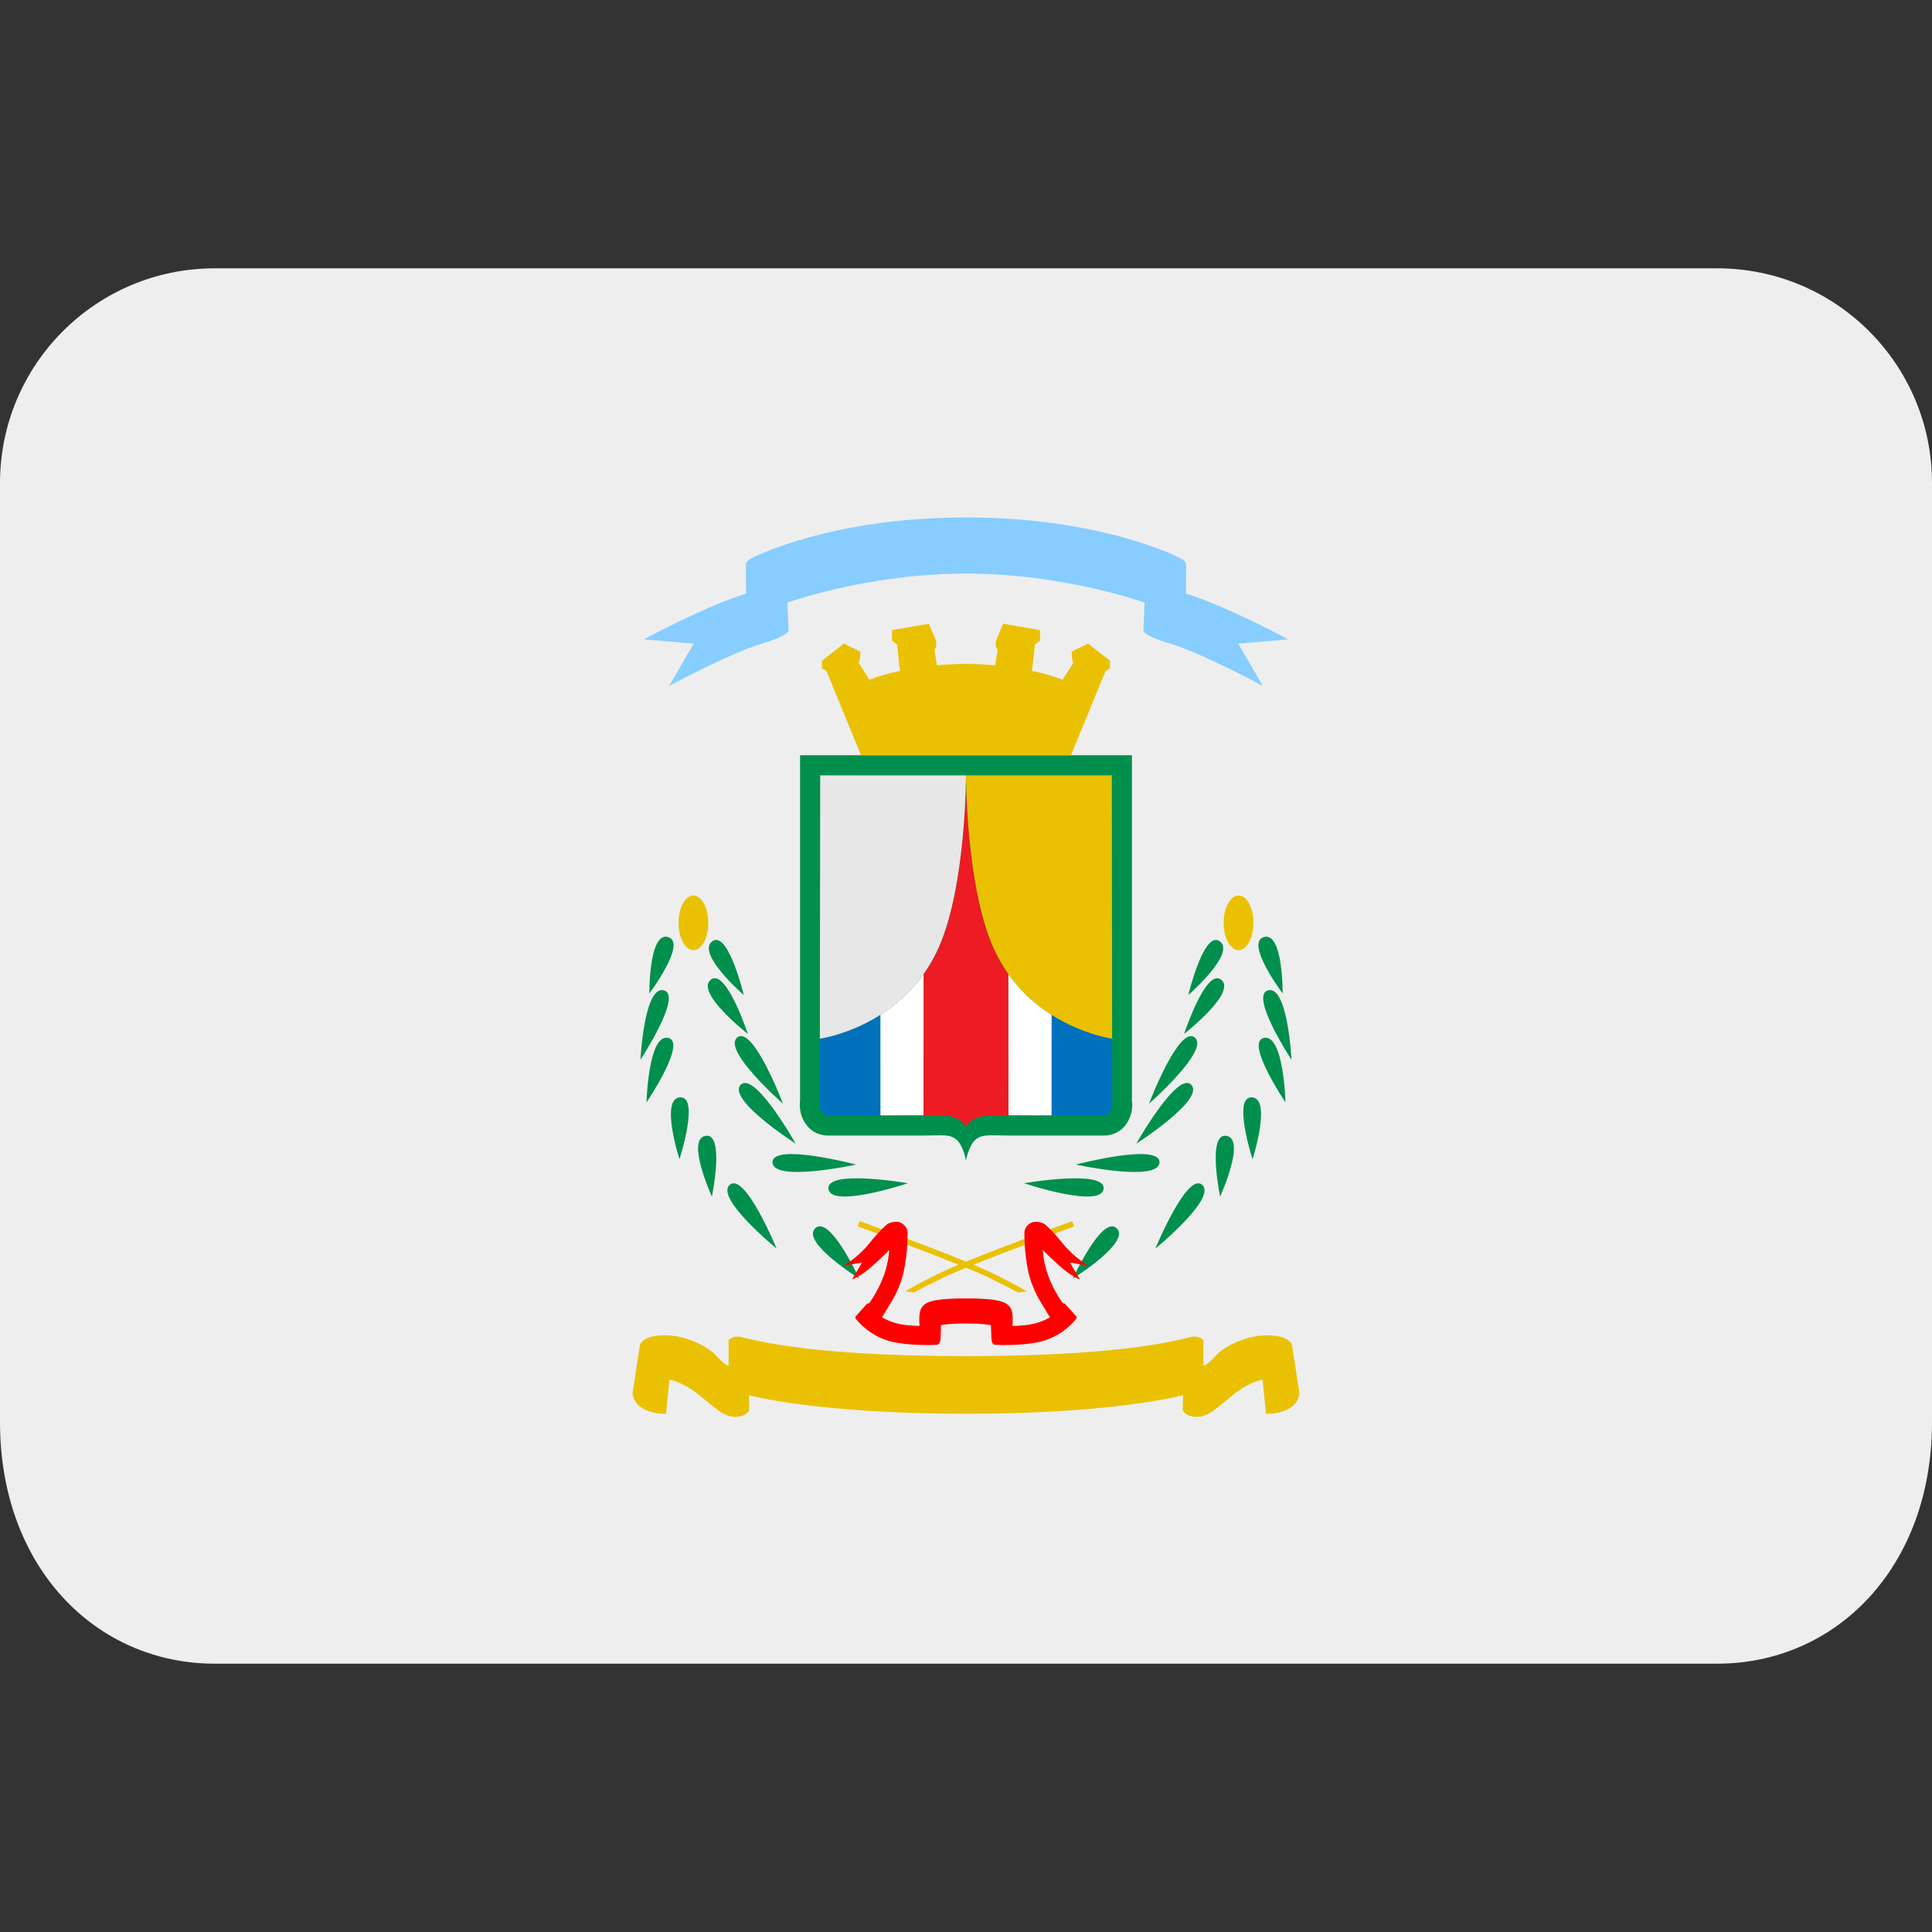 <svg xmlns:dc="http://purl.org/dc/elements/1.1/" xmlns:cc="http://creativecommons.org/ns#" xmlns:rdf="http://www.w3.org/1999/02/22-rdf-syntax-ns#" xmlns:svg="http://www.w3.org/2000/svg" xmlns="http://www.w3.org/2000/svg" viewBox="0 0 45 45" style="enable-background:new 0 0 45 45;" xml:space="preserve" version="1.1" id="svg2"><rect x="0" y="0" width="45" height="45" fill="#333333" stroke="none"/><defs id="defs6"><clipPath id="clipPath16" clipPathUnits="userSpaceOnUse"><path id="path18" d="M 0,36 36,36 36,0 0,0 0,36 Z"/></clipPath></defs><g transform="matrix(1.25,0,0,-1.25,0,45)" id="g10"><g id="g12"><g xmlns="http://www.w3.org/2000/svg" clip-path="url(#clipPath16)" id="g14"><g id="g30"><path id="path20" style="fill:#eeeeee;fill-opacity:1;fill-rule:nonzero;stroke:none" d="m 32,5 c 2.209,0 4,1.791 4,4.5 L 36,27 c 0,2.209 -1.791,4 -4,4 L 4,31 C 1.792,31 0.002,29.211 0,27.003 L 0,9.496 C 0.002,6.789 1.792,5 4,5 l 28,0 z"/></g><g id="g34"><path id="path30" style="fill:#eac102;fill-opacity:1;fill-rule:nonzero;stroke:none" d="m 17.861,12.434 c -0.767,0.31 -1.879,0.714 -1.879,0.714 l 0.041,0.097 c 0,0 1.201,-0.436 1.978,-0.754 0.777,0.318 1.975,0.754 1.975,0.754 l 0.041,-0.097 c 0,0 -1.11,-0.405 -1.877,-0.714 0.141,-0.06 0.263,-0.114 0.351,-0.157 0.499,-0.244 0.64,-0.341 0.64,-0.341 l -0.165,-0.019 c 0,0 -0.104,0.061 -0.54,0.275 -0.102,0.05 -0.251,0.114 -0.426,0.186 -0.176,-0.072 -0.325,-0.136 -0.427,-0.186 -0.436,-0.214 -0.541,-0.275 -0.541,-0.275 l -0.164,0.019 c 0,0 0.142,0.097 0.64,0.341 0.089,0.044 0.211,0.097 0.353,0.157"/><path id="path31" style="fill:#008f4c;fill-opacity:1;fill-rule:nonzero;stroke:none" d="m 21.41,15.434 c 0,0 1.145,1.004 0.851,1.235 -0.294,0.232 -0.851,-1.235 -0.851,-1.235"/><path id="path32" style="fill:#008f4c;fill-opacity:1;fill-rule:nonzero;stroke:none" d="m 23.953,15.459 c 0,0 -0.031,1.272 -0.399,1.202 -0.368,-0.069 0.399,-1.202 0.399,-1.202"/><path id="path33" style="fill:#008f4c;fill-opacity:1;fill-rule:nonzero;stroke:none" d="m 24.065,16.253 c 0,0 -0.067,1.379 -0.432,1.295 -0.364,-0.084 0.432,-1.295 0.432,-1.295"/><path id="path34" style="fill:#008f4c;fill-opacity:1;fill-rule:nonzero;stroke:none" d="m 23.9,17.488 c 0,0 0.01,1.157 -0.35,1.051 -0.358,-0.106 0.35,-1.051 0.35,-1.051"/><path id="path35" style="fill:#008f4c;fill-opacity:1;fill-rule:nonzero;stroke:none" d="m 23.339,14.4 c 0,0 0.364,1.126 -0.009,1.152 -0.373,0.027 0.009,-1.152 0.009,-1.152"/><path id="path36" style="fill:#008f4c;fill-opacity:1;fill-rule:nonzero;stroke:none" d="m 22.735,13.704 c 0,0 0.488,1.066 0.12,1.131 -0.369,0.063 -0.12,-1.131 -0.12,-1.131"/><path id="path37" style="fill:#008f4c;fill-opacity:1;fill-rule:nonzero;stroke:none" d="m 21.174,14.69 c 0,0 1.282,0.822 1.025,1.095 -0.255,0.272 -1.025,-1.095 -1.025,-1.095"/><path id="path38" style="fill:#008f4c;fill-opacity:1;fill-rule:nonzero;stroke:none" d="m 20.047,14.3 c 0,0 1.543,-0.335 1.558,0.039 0.014,0.374 -1.558,-0.039 -1.558,-0.039"/><path id="path39" style="fill:#008f4c;fill-opacity:1;fill-rule:nonzero;stroke:none" d="m 19.082,13.952 c 0,0 1.434,-0.478 1.481,-0.106 0.048,0.371 -1.481,0.106 -1.481,0.106"/><path id="path40" style="fill:#008f4c;fill-opacity:1;fill-rule:nonzero;stroke:none" d="m 19.991,12.176 c 0,0 1.088,0.678 0.817,0.937 -0.269,0.259 -0.817,-0.937 -0.817,-0.937"/><path id="path41" style="fill:#008f4c;fill-opacity:1;fill-rule:nonzero;stroke:none" d="m 21.529,12.735 c 0,0 1.153,0.941 0.872,1.187 -0.281,0.248 -0.872,-1.187 -0.872,-1.187"/><path id="path42" style="fill:#008f4c;fill-opacity:1;fill-rule:nonzero;stroke:none" d="m 22.064,16.735 c 0,0 0.98,0.763 0.696,1.006 -0.284,0.244 -0.696,-1.006 -0.696,-1.006"/><path id="path43" style="fill:#008f4c;fill-opacity:1;fill-rule:nonzero;stroke:none" d="m 22.142,17.459 c 0,0 0.887,0.771 0.59,0.999 -0.297,0.227 -0.59,-0.999 -0.59,-0.999"/><path id="path44" style="fill:#008f4c;fill-opacity:1;fill-rule:nonzero;stroke:none" d="m 14.59,15.434 c 0,0 -1.145,1.004 -0.851,1.235 0.294,0.232 0.851,-1.235 0.851,-1.235"/><path id="path45" style="fill:#008f4c;fill-opacity:1;fill-rule:nonzero;stroke:none" d="m 12.047,15.459 c 0,0 0.032,1.272 0.399,1.202 0.368,-0.069 -0.399,-1.202 -0.399,-1.202"/><path id="path46" style="fill:#008f4c;fill-opacity:1;fill-rule:nonzero;stroke:none" d="m 11.934,16.253 c 0,0 0.067,1.379 0.432,1.295 0.365,-0.084 -0.432,-1.295 -0.432,-1.295"/><path id="path47" style="fill:#008f4c;fill-opacity:1;fill-rule:nonzero;stroke:none" d="m 12.1,17.488 c 0,0 -0.01,1.157 0.349,1.051 0.359,-0.106 -0.349,-1.051 -0.349,-1.051"/><path id="path48" style="fill:#008f4c;fill-opacity:1;fill-rule:nonzero;stroke:none" d="m 12.661,14.4 c 0,0 -0.365,1.126 0.009,1.152 0.373,0.027 -0.009,-1.152 -0.009,-1.152"/><path id="path49" style="fill:#008f4c;fill-opacity:1;fill-rule:nonzero;stroke:none" d="m 13.265,13.704 c 0,0 -0.488,1.066 -0.12,1.131 0.369,0.063 0.12,-1.131 0.12,-1.131"/><path id="path50" style="fill:#008f4c;fill-opacity:1;fill-rule:nonzero;stroke:none" d="m 14.826,14.69 c 0,0 -1.282,0.822 -1.025,1.095 0.256,0.272 1.025,-1.095 1.025,-1.095"/><path id="path51" style="fill:#008f4c;fill-opacity:1;fill-rule:nonzero;stroke:none" d="m 15.953,14.3 c 0,0 -1.543,-0.335 -1.558,0.039 -0.014,0.374 1.558,-0.039 1.558,-0.039"/><path id="path52" style="fill:#008f4c;fill-opacity:1;fill-rule:nonzero;stroke:none" d="m 16.918,13.952 c 0,0 -1.433,-0.478 -1.481,-0.106 -0.047,0.371 1.481,0.106 1.481,0.106"/><path id="path53" style="fill:#008f4c;fill-opacity:1;fill-rule:nonzero;stroke:none" d="m 16.009,12.176 c 0,0 -1.088,0.678 -0.818,0.937 0.27,0.259 0.818,-0.937 0.818,-0.937"/><path id="path54" style="fill:#008f4c;fill-opacity:1;fill-rule:nonzero;stroke:none" d="m 14.471,12.735 c 0,0 -1.154,0.941 -0.873,1.187 0.282,0.248 0.873,-1.187 0.873,-1.187"/><path id="path55" style="fill:#008f4c;fill-opacity:1;fill-rule:nonzero;stroke:none" d="m 13.935,16.735 c 0,0 -0.979,0.763 -0.695,1.006 0.284,0.244 0.695,-1.006 0.695,-1.006"/><path id="path56" style="fill:#008f4c;fill-opacity:1;fill-rule:nonzero;stroke:none" d="m 13.859,17.459 c 0,0 -0.888,0.771 -0.59,0.999 0.297,0.227 0.59,-0.999 0.59,-0.999"/><path id="path57" style="fill:#eac102;fill-opacity:1;fill-rule:nonzero;stroke:none" d="m 23.356,18.804 c 0,-0.281 -0.124,-0.51 -0.277,-0.51 -0.154,0 -0.278,0.229 -0.278,0.51 0,0.282 0.124,0.51 0.278,0.51 0.153,0 0.277,-0.228 0.277,-0.51"/><path id="path58" style="fill:#eac102;fill-opacity:1;fill-rule:nonzero;stroke:none" d="m 12.643,18.804 c 0,-0.281 0.125,-0.51 0.277,-0.51 0.154,0 0.278,0.229 0.278,0.51 0,0.282 -0.124,0.51 -0.278,0.51 -0.152,0 -0.277,-0.228 -0.277,-0.51"/><path id="path59" style="fill:#008f4c;fill-opacity:1;fill-rule:nonzero;stroke:none" d="m 14.908,21.927 0,-6.447 c 0,0 -0.043,-0.216 0.114,-0.435 0.157,-0.22 0.415,-0.204 0.415,-0.204 l 1.781,0 c 0.357,0 0.51,0.038 0.638,-0.112 0.106,-0.124 0.144,-0.359 0.144,-0.359 0,0 0.038,0.235 0.144,0.359 0.129,0.15 0.282,0.112 0.639,0.112 l 1.78,0 c 0,0 0.259,-0.016 0.416,0.204 0.157,0.219 0.113,0.435 0.113,0.435 l 0,6.447 -6.184,0 z"/><path id="path60" style="fill:#eac102;fill-opacity:1;fill-rule:nonzero;stroke:none" d="m 16.044,21.927 -0.644,1.57 -0.083,0.047 0,0.145 0.408,0.319 0.308,-0.15 -0.011,-0.142 -0.02,-0.069 0.198,-0.313 c 0,0 0.118,0.048 0.284,0.095 0.166,0.048 0.285,0.068 0.285,0.068 l -0.053,0.492 -0.097,0.075 0.003,0.195 0.686,0.119 0.137,-0.324 0,-0.106 -0.034,-0.053 0.047,-0.292 c 0,0 0.295,0.027 0.542,0.027 0.247,0 0.542,-0.027 0.542,-0.027 l 0.047,0.292 -0.034,0.053 0,0.106 0.137,0.324 0.686,-0.119 0.003,-0.195 -0.097,-0.075 -0.052,-0.492 c 0,0 0.118,-0.02 0.284,-0.068 0.166,-0.047 0.284,-0.095 0.284,-0.095 l 0.198,0.313 -0.019,0.069 -0.012,0.142 0.308,0.15 0.408,-0.319 0,-0.145 -0.083,-0.047 -0.644,-1.57 -3.912,0 z"/><path id="path61" style="fill:#0071bc;fill-opacity:1;fill-rule:nonzero;stroke:none" d="m 19.595,17.091 c 0.582,-0.37 1.128,-0.444 1.128,-0.444 l 0.002,-1.242 c 0,0 0,-0.071 -0.051,-0.142 -0.034,-0.046 -0.113,-0.049 -0.111,-0.047 l -0.969,10e-4 0.001,1.874 z"/><path id="path62" style="fill:#0071bc;fill-opacity:1;fill-rule:nonzero;stroke:none" d="m 16.405,17.091 c -0.583,-0.37 -1.128,-0.444 -1.128,-0.444 l -0.002,-1.242 c 0,0 0,-0.071 0.051,-0.142 0.034,-0.046 0.113,-0.049 0.111,-0.047 l 0.969,10e-4 -0.001,1.874 z"/><path id="path63" style="fill:#ffffff;fill-opacity:1;fill-rule:nonzero;stroke:none" d="m 18.788,17.853 c 0.239,-0.339 0.527,-0.584 0.807,-0.762 l -10e-4,-1.874 -0.804,10e-4 -0.002,2.635 z"/><path id="path64" style="fill:#ffffff;fill-opacity:1;fill-rule:nonzero;stroke:none" d="m 17.212,17.853 c -0.24,-0.339 -0.528,-0.584 -0.807,-0.762 l 0.001,-1.874 0.803,10e-4 0.003,2.635 z"/><path id="path65" style="fill:#ed1c24;fill-opacity:1;fill-rule:nonzero;stroke:none" d="m 18,14.999 c -0.124,0.227 -0.404,0.223 -0.611,0.219 l -0.18,0 0.003,2.635 c 0.104,0.146 0.199,0.311 0.28,0.494 C 18,19.492 18,21.552 18,21.552 c 0,0 0,-2.06 0.508,-3.205 0.081,-0.183 0.176,-0.348 0.28,-0.494 l 0.002,-2.635 -0.179,0 C 18.404,15.222 18.124,15.226 18,14.999"/><path id="path66" style="fill:#eac102;fill-opacity:1;fill-rule:nonzero;stroke:none" d="m 18,21.552 2.717,0 0.006,-4.906 c 0,0 -1.554,0.21 -2.215,1.701 C 18,19.492 18,21.552 18,21.552"/><path id="path67" style="fill:#e7e7e7;fill-opacity:1;fill-rule:nonzero;stroke:none" d="m 18,21.552 -2.717,0 -0.006,-4.906 c 0,0 1.554,0.21 2.215,1.701 C 18,19.492 18,21.552 18,21.552"/><path id="path68" style="fill:#eac102;fill-opacity:1;fill-rule:nonzero;stroke:none" d="m 18,9.657 c -2.79,0 -4.045,0.345 -4.045,0.345 l 0.008,-0.277 c 0,0 -0.053,-0.126 -0.261,-0.126 -0.222,0 -0.37,0.163 -0.684,0.414 -0.314,0.251 -0.545,0.279 -0.545,0.279 L 12.41,9.657 c 0,0 -0.228,-0.018 -0.431,0.098 -0.194,0.11 -0.191,0.292 -0.191,0.292 l 0.137,0.896 c 0,0 0.05,0.176 0.463,0.176 0.361,0 0.773,-0.18 0.957,-0.38 0.184,-0.2 0.232,-0.185 0.232,-0.185 l 0,0.471 c 0,0 0.043,0.07 0.176,0.07 0.133,0 1.002,-0.364 4.247,-0.364 3.245,0 4.113,0.364 4.247,0.364 0.134,0 0.177,-0.07 0.177,-0.07 l 0,-0.471 c 0,0 0.047,-0.015 0.231,0.185 0.184,0.2 0.596,0.38 0.956,0.38 0.414,0 0.463,-0.176 0.463,-0.176 l 0.138,-0.896 c 0,0 0.003,-0.182 -0.191,-0.292 -0.204,-0.116 -0.431,-0.098 -0.431,-0.098 l -0.063,0.635 c 0,0 -0.231,-0.028 -0.545,-0.279 -0.313,-0.251 -0.462,-0.414 -0.684,-0.414 -0.208,0 -0.261,0.126 -0.261,0.126 l 0.008,0.277 c 0,0 -1.255,-0.345 -4.045,-0.345"/><path id="path69" style="fill:#ff0000;fill-opacity:1;fill-rule:nonzero;stroke:none" d="m 18,11.339 c -0.335,0 -0.465,-0.031 -0.465,-0.031 l -0.009,-0.256 c 0,0 -0.003,-0.066 -0.031,-0.093 -0.028,-0.026 -0.079,-0.019 -0.079,-0.019 0,0 -0.586,-0.028 -0.928,0.098 -0.362,0.135 -0.541,0.389 -0.541,0.389 0,0 -0.011,0.013 -0.01,0.026 0.002,0.014 0.018,0.03 0.018,0.03 l 0.193,0.215 c 0,0 0.005,0.01 0.021,0.015 0.016,0.004 0.025,0 0.025,0 0,0 0.158,0.209 0.27,0.506 0.093,0.246 0.106,0.489 0.106,0.489 0,0 -0.103,-0.108 -0.321,-0.304 -0.219,-0.195 -0.373,-0.245 -0.373,-0.245 l 0.187,0.315 -0.35,-0.06 c 0,0 0.262,0.141 0.477,0.408 0.241,0.298 0.355,0.376 0.355,0.376 0,0 0.141,0.071 0.25,0.013 0.11,-0.058 0.116,-0.166 0.116,-0.166 0,0 0.01,-0.357 -0.07,-0.734 -0.075,-0.353 -0.271,-0.634 -0.271,-0.634 l -0.134,-0.224 c 0,0 0.136,-0.084 0.32,-0.123 0.184,-0.039 0.38,-0.036 0.38,-0.036 0,0 -0.027,0.227 0.03,0.325 0.056,0.098 0.138,0.187 0.834,0.187 0.696,0 0.778,-0.089 0.834,-0.187 0.057,-0.098 0.03,-0.325 0.03,-0.325 0,0 0.196,-0.003 0.38,0.036 0.184,0.039 0.32,0.123 0.32,0.123 l -0.134,0.224 c 0,0 -0.196,0.281 -0.271,0.634 -0.08,0.377 -0.07,0.734 -0.07,0.734 0,0 0.007,0.108 0.116,0.166 0.109,0.058 0.25,-0.013 0.25,-0.013 0,0 0.113,-0.078 0.355,-0.376 0.215,-0.267 0.476,-0.408 0.476,-0.408 l -0.349,0.06 0.186,-0.315 c 0,0 -0.152,0.05 -0.371,0.245 -0.219,0.196 -0.322,0.304 -0.322,0.304 0,0 0.012,-0.243 0.106,-0.489 0.112,-0.297 0.271,-0.506 0.271,-0.506 0,0 0.008,0.004 0.024,0 0.016,-0.005 0.021,-0.015 0.021,-0.015 l 0.193,-0.215 c 0,0 0.016,-0.016 0.018,-0.03 0.001,-0.013 -0.01,-0.026 -0.01,-0.026 0,0 -0.179,-0.254 -0.541,-0.389 -0.341,-0.126 -0.928,-0.098 -0.928,-0.098 0,0 -0.051,-0.007 -0.079,0.019 -0.028,0.027 -0.031,0.093 -0.031,0.093 l -0.009,0.256 c 0,0 -0.13,0.031 -0.465,0.031"/><path id="path70" style="fill:#87cdff;fill-opacity:1;fill-rule:nonzero;stroke:none" d="m 18,25.312 c -1.841,0 -3.328,-0.541 -3.328,-0.541 l 0.022,-0.504 c 0,0 0.065,-0.095 -0.518,-0.267 -0.582,-0.173 -1.709,-0.783 -1.709,-0.783 l 0.46,0.79 -0.929,0.079 c 0,0 0.414,0.229 0.99,0.492 0.577,0.263 0.914,0.361 0.914,0.361 l -0.004,0.531 c 0,0 0,0.034 0.024,0.066 0.023,0.031 0.078,0.06 0.078,0.06 0,0 1.435,0.762 4,0.762 2.564,0 4,-0.762 4,-0.762 0,0 0.055,-0.029 0.078,-0.06 0.024,-0.032 0.024,-0.066 0.024,-0.066 l -0.004,-0.531 c 0,0 0.338,-0.098 0.914,-0.361 0.576,-0.263 0.99,-0.492 0.99,-0.492 l -0.93,-0.079 0.461,-0.79 c 0,0 -1.127,0.61 -1.71,0.783 -0.582,0.172 -0.516,0.267 -0.516,0.267 l 0.021,0.504 c 0,0 -1.487,0.541 -3.328,0.541"/></g></g></g></g></svg>